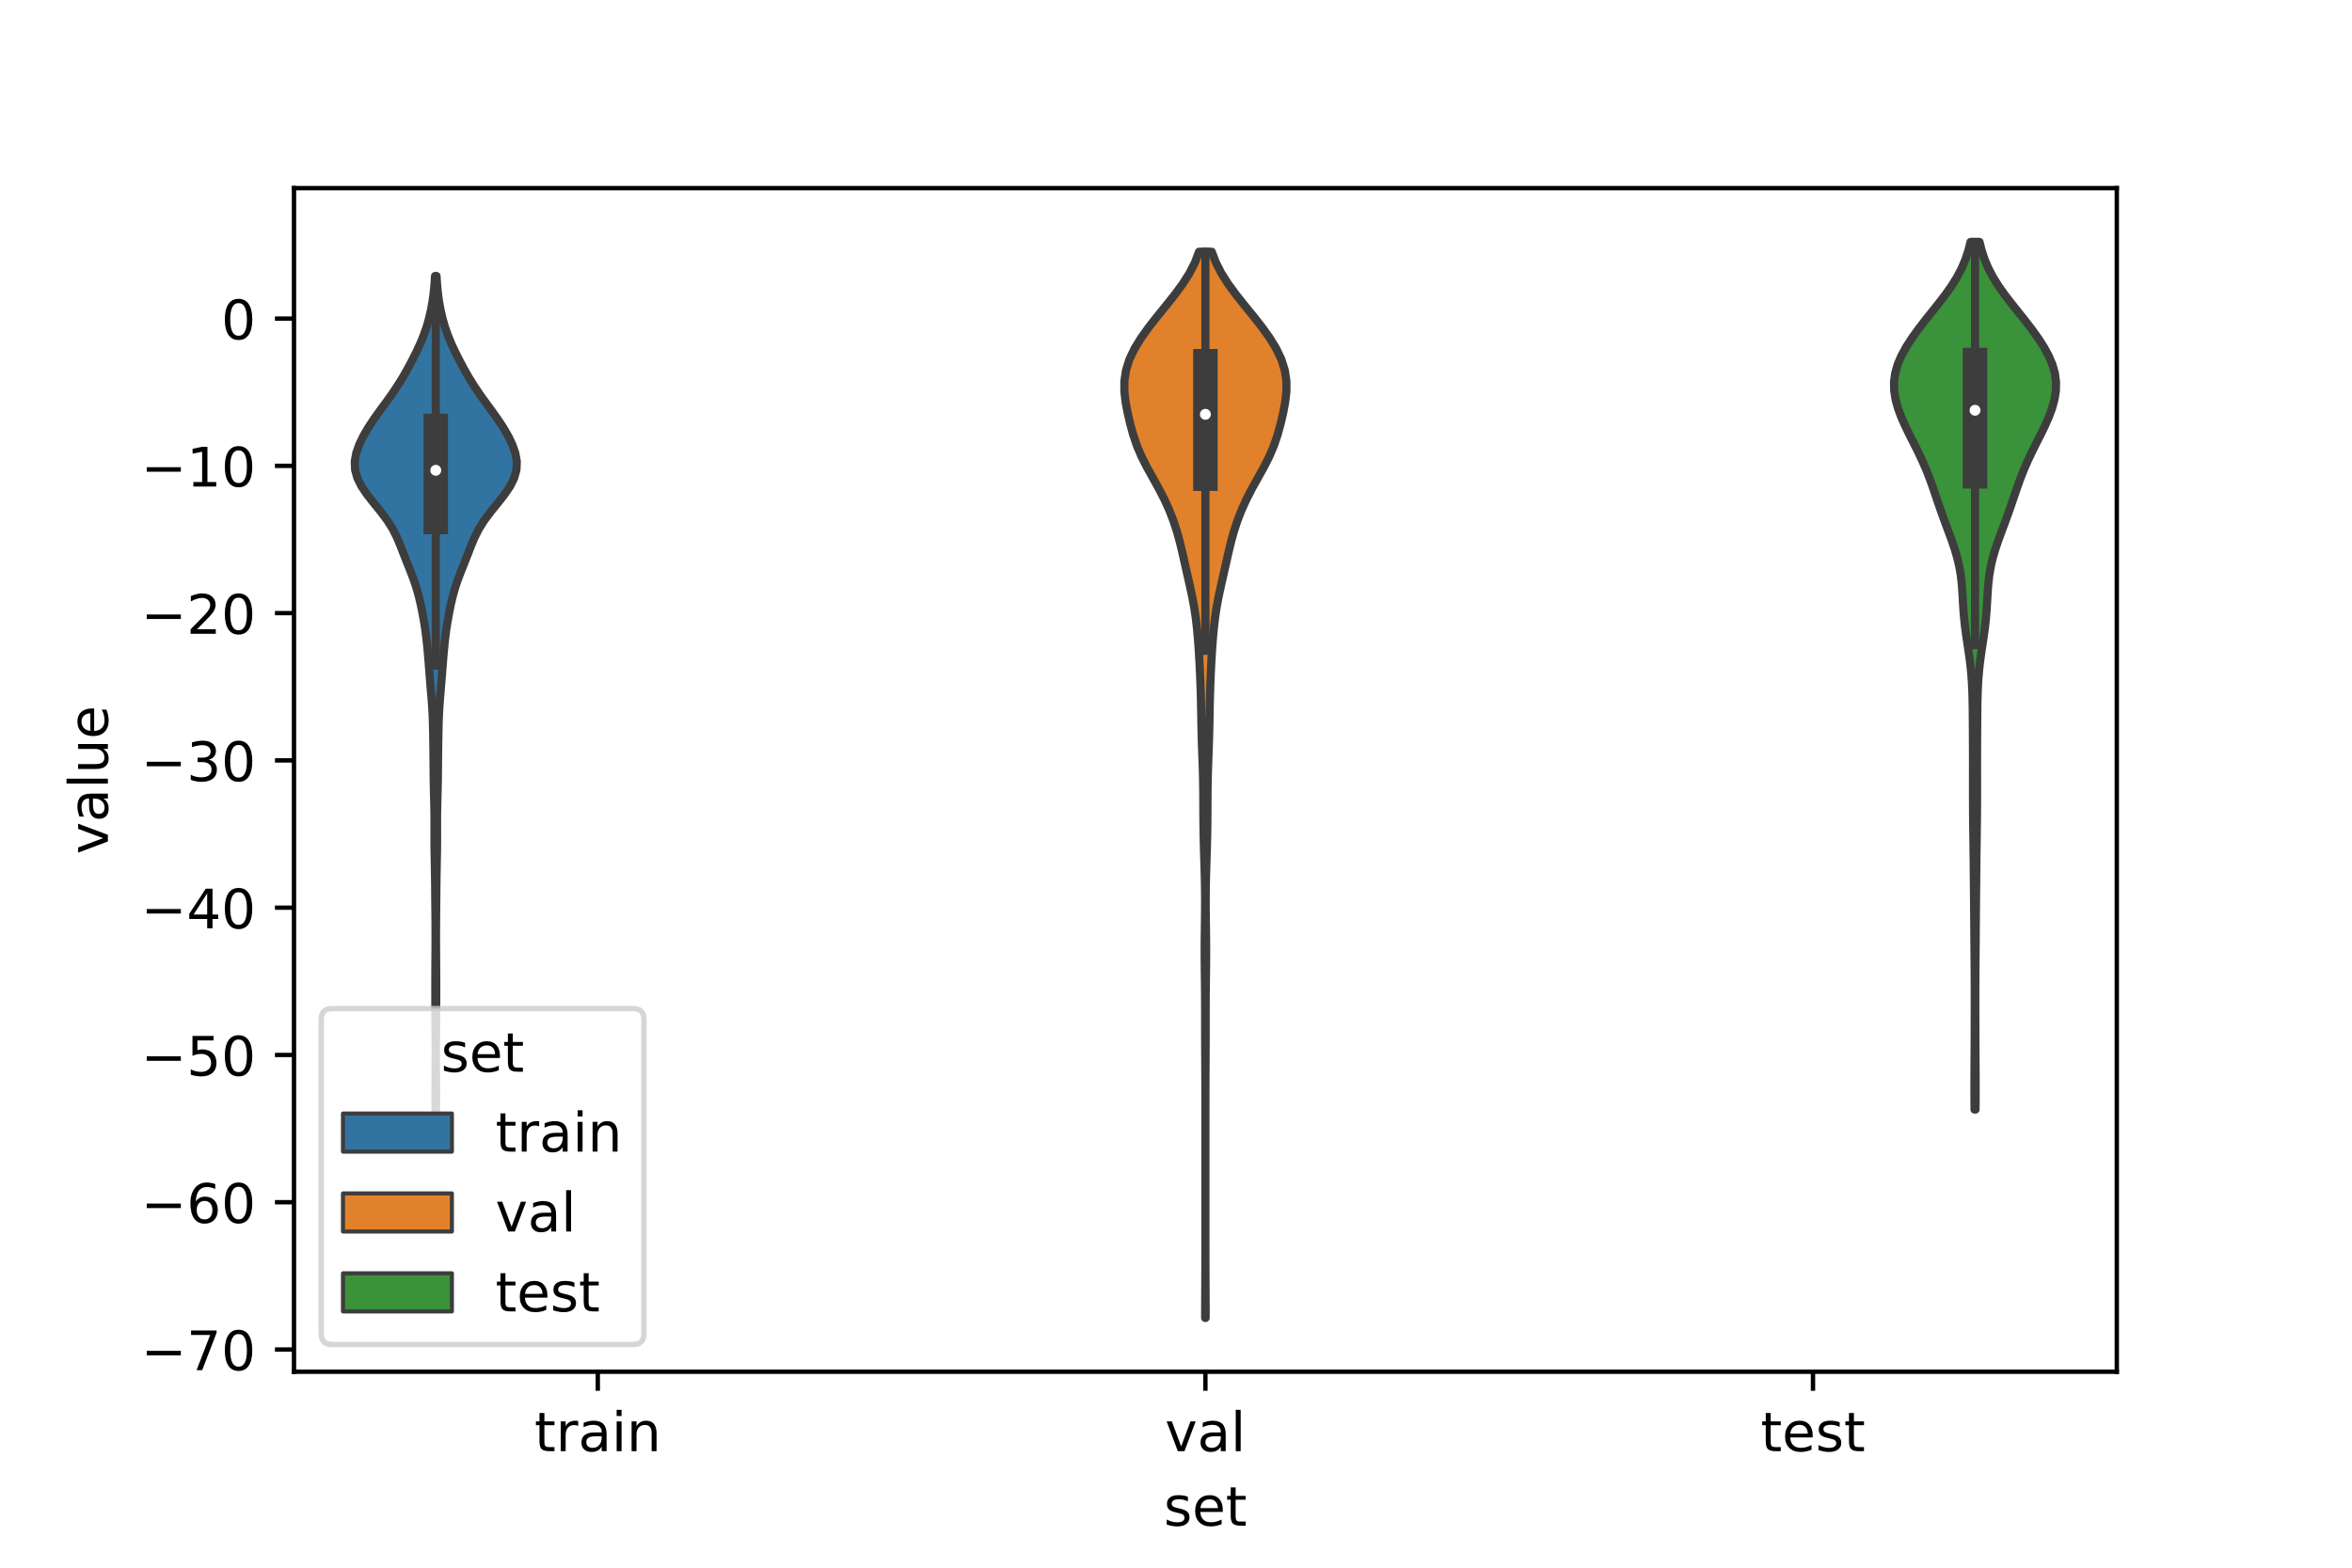<?xml version="1.0" encoding="utf-8" standalone="no"?>
<!DOCTYPE svg PUBLIC "-//W3C//DTD SVG 1.1//EN"
  "http://www.w3.org/Graphics/SVG/1.1/DTD/svg11.dtd">
<!-- Created with matplotlib (https://matplotlib.org/) -->
<svg height="288pt" version="1.1" viewBox="0 0 432 288" width="432pt" xmlns="http://www.w3.org/2000/svg" xmlns:xlink="http://www.w3.org/1999/xlink">
 <defs>
  <style type="text/css">*{stroke-linecap:butt;stroke-linejoin:round;}</style>
 </defs>
 <g id="figure_1">
  <g id="patch_1">
   <path d="M 0 288 
L 432 288 
L 432 0 
L 0 0 
z
" style="fill:#ffffff;"/>
  </g>
  <g id="axes_1">
   <g id="patch_2">
    <path d="M 54 252 
L 388.8 252 
L 388.8 34.56 
L 54 34.56 
z
" style="fill:#ffffff;"/>
   </g>
   <g id="PolyCollection_1">
    <defs>
     <path d="M 80.089 -84.029 
L 79.991 -84.029 
L 79.983 -85.577 
L 79.982 -87.125 
L 79.987 -88.674 
L 79.997 -90.222 
L 80.008 -91.77 
L 80.016 -93.318 
L 80.016 -94.866 
L 80.009 -96.414 
L 79.996 -97.962 
L 79.981 -99.511 
L 79.969 -101.059 
L 79.962 -102.607 
L 79.96 -104.155 
L 79.958 -105.703 
L 79.958 -107.251 
L 79.96 -108.799 
L 79.968 -110.348 
L 79.979 -111.896 
L 79.989 -113.444 
L 79.996 -114.992 
L 79.996 -116.54 
L 79.99 -118.088 
L 79.978 -119.636 
L 79.963 -121.185 
L 79.947 -122.733 
L 79.933 -124.281 
L 79.918 -125.829 
L 79.897 -127.377 
L 79.869 -128.925 
L 79.838 -130.473 
L 79.812 -132.022 
L 79.799 -133.57 
L 79.801 -135.118 
L 79.806 -136.666 
L 79.8 -138.214 
L 79.775 -139.762 
L 79.736 -141.31 
L 79.696 -142.859 
L 79.666 -144.407 
L 79.646 -145.955 
L 79.633 -147.503 
L 79.618 -149.051 
L 79.599 -150.599 
L 79.577 -152.148 
L 79.55 -153.696 
L 79.513 -155.244 
L 79.454 -156.792 
L 79.364 -158.34 
L 79.247 -159.888 
L 79.116 -161.436 
L 78.988 -162.985 
L 78.866 -164.533 
L 78.746 -166.081 
L 78.62 -167.629 
L 78.481 -169.177 
L 78.319 -170.725 
L 78.12 -172.273 
L 77.879 -173.822 
L 77.6 -175.37 
L 77.285 -176.918 
L 76.922 -178.466 
L 76.487 -180.014 
L 75.967 -181.562 
L 75.375 -183.11 
L 74.755 -184.659 
L 74.146 -186.207 
L 73.545 -187.755 
L 72.896 -189.303 
L 72.114 -190.851 
L 71.137 -192.399 
L 69.978 -193.947 
L 68.722 -195.496 
L 67.498 -197.044 
L 66.438 -198.592 
L 65.655 -200.14 
L 65.221 -201.688 
L 65.16 -203.236 
L 65.438 -204.784 
L 65.986 -206.333 
L 66.733 -207.881 
L 67.633 -209.429 
L 68.654 -210.977 
L 69.759 -212.525 
L 70.896 -214.073 
L 72.007 -215.621 
L 73.048 -217.17 
L 74.004 -218.718 
L 74.884 -220.266 
L 75.709 -221.814 
L 76.487 -223.362 
L 77.206 -224.91 
L 77.84 -226.458 
L 78.376 -228.007 
L 78.815 -229.555 
L 79.169 -231.103 
L 79.446 -232.651 
L 79.656 -234.199 
L 79.805 -235.747 
L 79.904 -237.295 
L 80.176 -237.295 
L 80.176 -237.295 
L 80.275 -235.747 
L 80.424 -234.199 
L 80.634 -232.651 
L 80.911 -231.103 
L 81.265 -229.555 
L 81.704 -228.007 
L 82.24 -226.458 
L 82.874 -224.91 
L 83.593 -223.362 
L 84.371 -221.814 
L 85.196 -220.266 
L 86.076 -218.718 
L 87.032 -217.17 
L 88.073 -215.621 
L 89.184 -214.073 
L 90.321 -212.525 
L 91.426 -210.977 
L 92.447 -209.429 
L 93.347 -207.881 
L 94.094 -206.333 
L 94.642 -204.784 
L 94.92 -203.236 
L 94.859 -201.688 
L 94.425 -200.14 
L 93.642 -198.592 
L 92.582 -197.044 
L 91.358 -195.496 
L 90.102 -193.947 
L 88.943 -192.399 
L 87.966 -190.851 
L 87.184 -189.303 
L 86.535 -187.755 
L 85.934 -186.207 
L 85.325 -184.659 
L 84.705 -183.11 
L 84.113 -181.562 
L 83.593 -180.014 
L 83.158 -178.466 
L 82.795 -176.918 
L 82.48 -175.37 
L 82.201 -173.822 
L 81.96 -172.273 
L 81.761 -170.725 
L 81.599 -169.177 
L 81.46 -167.629 
L 81.334 -166.081 
L 81.214 -164.533 
L 81.092 -162.985 
L 80.964 -161.436 
L 80.833 -159.888 
L 80.716 -158.34 
L 80.626 -156.792 
L 80.567 -155.244 
L 80.53 -153.696 
L 80.503 -152.148 
L 80.481 -150.599 
L 80.462 -149.051 
L 80.447 -147.503 
L 80.434 -145.955 
L 80.414 -144.407 
L 80.384 -142.859 
L 80.344 -141.31 
L 80.305 -139.762 
L 80.28 -138.214 
L 80.274 -136.666 
L 80.279 -135.118 
L 80.281 -133.57 
L 80.268 -132.022 
L 80.242 -130.473 
L 80.211 -128.925 
L 80.183 -127.377 
L 80.162 -125.829 
L 80.147 -124.281 
L 80.133 -122.733 
L 80.117 -121.185 
L 80.102 -119.636 
L 80.09 -118.088 
L 80.084 -116.54 
L 80.084 -114.992 
L 80.091 -113.444 
L 80.101 -111.896 
L 80.112 -110.348 
L 80.12 -108.799 
L 80.122 -107.251 
L 80.122 -105.703 
L 80.12 -104.155 
L 80.118 -102.607 
L 80.111 -101.059 
L 80.099 -99.511 
L 80.084 -97.962 
L 80.071 -96.414 
L 80.064 -94.866 
L 80.064 -93.318 
L 80.072 -91.77 
L 80.083 -90.222 
L 80.093 -88.674 
L 80.098 -87.125 
L 80.097 -85.577 
L 80.089 -84.029 
z
" id="m9f22dd6e01" style="stroke:#3d3d3d;stroke-width:1.5;"/>
    </defs>
    <g clip-path="url(#p4647044453)">
     <use style="fill:#3274a1;stroke:#3d3d3d;stroke-width:1.5;" x="0" xlink:href="#m9f22dd6e01" y="288"/>
    </g>
   </g>
   <g id="PolyCollection_2">
    <defs>
     <path d="M 221.447 -45.884 
L 221.353 -45.884 
L 221.357 -47.862 
L 221.366 -49.841 
L 221.377 -51.819 
L 221.387 -53.797 
L 221.393 -55.776 
L 221.397 -57.754 
L 221.399 -59.733 
L 221.4 -61.711 
L 221.4 -63.69 
L 221.4 -65.668 
L 221.4 -67.647 
L 221.4 -69.625 
L 221.4 -71.604 
L 221.4 -73.582 
L 221.4 -75.561 
L 221.4 -77.539 
L 221.4 -79.517 
L 221.4 -81.496 
L 221.399 -83.474 
L 221.398 -85.453 
L 221.396 -87.431 
L 221.391 -89.41 
L 221.382 -91.388 
L 221.372 -93.367 
L 221.361 -95.345 
L 221.353 -97.324 
L 221.35 -99.302 
L 221.351 -101.281 
L 221.349 -103.259 
L 221.341 -105.238 
L 221.321 -107.216 
L 221.296 -109.194 
L 221.273 -111.173 
L 221.263 -113.151 
L 221.271 -115.13 
L 221.294 -117.108 
L 221.321 -119.087 
L 221.341 -121.065 
L 221.345 -123.044 
L 221.326 -125.022 
L 221.286 -127.001 
L 221.23 -128.979 
L 221.168 -130.958 
L 221.11 -132.936 
L 221.065 -134.914 
L 221.037 -136.893 
L 221.023 -138.871 
L 221.017 -140.85 
L 221.005 -142.828 
L 220.975 -144.807 
L 220.923 -146.785 
L 220.852 -148.764 
L 220.778 -150.742 
L 220.716 -152.721 
L 220.671 -154.699 
L 220.636 -156.678 
L 220.599 -158.656 
L 220.548 -160.634 
L 220.481 -162.613 
L 220.398 -164.591 
L 220.3 -166.57 
L 220.181 -168.548 
L 220.037 -170.527 
L 219.859 -172.505 
L 219.63 -174.484 
L 219.335 -176.462 
L 218.966 -178.441 
L 218.539 -180.419 
L 218.089 -182.398 
L 217.642 -184.376 
L 217.198 -186.354 
L 216.726 -188.333 
L 216.184 -190.311 
L 215.538 -192.29 
L 214.77 -194.268 
L 213.873 -196.247 
L 212.854 -198.225 
L 211.755 -200.204 
L 210.655 -202.182 
L 209.651 -204.161 
L 208.812 -206.139 
L 208.142 -208.118 
L 207.597 -210.096 
L 207.134 -212.074 
L 206.755 -214.053 
L 206.521 -216.031 
L 206.52 -218.01 
L 206.819 -219.988 
L 207.445 -221.967 
L 208.384 -223.945 
L 209.594 -225.924 
L 211.013 -227.902 
L 212.567 -229.881 
L 214.175 -231.859 
L 215.75 -233.838 
L 217.206 -235.816 
L 218.467 -237.794 
L 219.48 -239.773 
L 220.23 -241.751 
L 222.57 -241.751 
L 222.57 -241.751 
L 223.32 -239.773 
L 224.333 -237.794 
L 225.594 -235.816 
L 227.05 -233.838 
L 228.625 -231.859 
L 230.233 -229.881 
L 231.787 -227.902 
L 233.206 -225.924 
L 234.416 -223.945 
L 235.355 -221.967 
L 235.981 -219.988 
L 236.28 -218.01 
L 236.279 -216.031 
L 236.045 -214.053 
L 235.666 -212.074 
L 235.203 -210.096 
L 234.658 -208.118 
L 233.988 -206.139 
L 233.149 -204.161 
L 232.145 -202.182 
L 231.045 -200.204 
L 229.946 -198.225 
L 228.927 -196.247 
L 228.03 -194.268 
L 227.262 -192.29 
L 226.616 -190.311 
L 226.074 -188.333 
L 225.602 -186.354 
L 225.158 -184.376 
L 224.711 -182.398 
L 224.261 -180.419 
L 223.834 -178.441 
L 223.465 -176.462 
L 223.17 -174.484 
L 222.941 -172.505 
L 222.763 -170.527 
L 222.619 -168.548 
L 222.5 -166.57 
L 222.402 -164.591 
L 222.319 -162.613 
L 222.252 -160.634 
L 222.201 -158.656 
L 222.164 -156.678 
L 222.129 -154.699 
L 222.084 -152.721 
L 222.022 -150.742 
L 221.948 -148.764 
L 221.877 -146.785 
L 221.825 -144.807 
L 221.795 -142.828 
L 221.783 -140.85 
L 221.777 -138.871 
L 221.763 -136.893 
L 221.735 -134.914 
L 221.69 -132.936 
L 221.632 -130.958 
L 221.57 -128.979 
L 221.514 -127.001 
L 221.474 -125.022 
L 221.455 -123.044 
L 221.459 -121.065 
L 221.479 -119.087 
L 221.506 -117.108 
L 221.529 -115.13 
L 221.537 -113.151 
L 221.527 -111.173 
L 221.504 -109.194 
L 221.479 -107.216 
L 221.459 -105.238 
L 221.451 -103.259 
L 221.449 -101.281 
L 221.45 -99.302 
L 221.447 -97.324 
L 221.439 -95.345 
L 221.428 -93.367 
L 221.418 -91.388 
L 221.409 -89.41 
L 221.404 -87.431 
L 221.402 -85.453 
L 221.401 -83.474 
L 221.4 -81.496 
L 221.4 -79.517 
L 221.4 -77.539 
L 221.4 -75.561 
L 221.4 -73.582 
L 221.4 -71.604 
L 221.4 -69.625 
L 221.4 -67.647 
L 221.4 -65.668 
L 221.4 -63.69 
L 221.4 -61.711 
L 221.401 -59.733 
L 221.403 -57.754 
L 221.407 -55.776 
L 221.413 -53.797 
L 221.423 -51.819 
L 221.434 -49.841 
L 221.443 -47.862 
L 221.447 -45.884 
z
" id="m1792ee9038" style="stroke:#3d3d3d;stroke-width:1.5;"/>
    </defs>
    <g clip-path="url(#p4647044453)">
     <use style="fill:#e1812c;stroke:#3d3d3d;stroke-width:1.5;" x="0" xlink:href="#m1792ee9038" y="288"/>
    </g>
   </g>
   <g id="PolyCollection_3">
    <defs>
     <path d="M 362.85 -84.162 
L 362.67 -84.162 
L 362.658 -85.772 
L 362.652 -87.382 
L 362.652 -88.992 
L 362.657 -90.602 
L 362.666 -92.213 
L 362.676 -93.823 
L 362.685 -95.433 
L 362.692 -97.043 
L 362.697 -98.653 
L 362.701 -100.263 
L 362.704 -101.873 
L 362.706 -103.483 
L 362.707 -105.093 
L 362.705 -106.703 
L 362.699 -108.313 
L 362.689 -109.923 
L 362.676 -111.533 
L 362.662 -113.143 
L 362.648 -114.753 
L 362.635 -116.363 
L 362.623 -117.973 
L 362.609 -119.583 
L 362.595 -121.193 
L 362.579 -122.803 
L 362.564 -124.413 
L 362.548 -126.023 
L 362.533 -127.633 
L 362.516 -129.243 
L 362.498 -130.853 
L 362.477 -132.464 
L 362.456 -134.074 
L 362.434 -135.684 
L 362.415 -137.294 
L 362.4 -138.904 
L 362.39 -140.514 
L 362.386 -142.124 
L 362.386 -143.734 
L 362.389 -145.344 
L 362.391 -146.954 
L 362.39 -148.564 
L 362.387 -150.174 
L 362.379 -151.784 
L 362.37 -153.394 
L 362.36 -155.004 
L 362.348 -156.614 
L 362.331 -158.224 
L 362.301 -159.834 
L 362.249 -161.444 
L 362.162 -163.054 
L 362.033 -164.664 
L 361.858 -166.274 
L 361.642 -167.884 
L 361.402 -169.494 
L 361.16 -171.105 
L 360.941 -172.715 
L 360.763 -174.325 
L 360.631 -175.935 
L 360.533 -177.545 
L 360.442 -179.155 
L 360.321 -180.765 
L 360.134 -182.375 
L 359.856 -183.985 
L 359.476 -185.595 
L 359 -187.205 
L 358.451 -188.815 
L 357.859 -190.425 
L 357.257 -192.035 
L 356.669 -193.645 
L 356.105 -195.255 
L 355.559 -196.865 
L 355.009 -198.475 
L 354.429 -200.085 
L 353.796 -201.695 
L 353.097 -203.305 
L 352.337 -204.915 
L 351.534 -206.525 
L 350.718 -208.135 
L 349.932 -209.746 
L 349.218 -211.356 
L 348.618 -212.966 
L 348.172 -214.576 
L 347.915 -216.186 
L 347.88 -217.796 
L 348.088 -219.406 
L 348.543 -221.016 
L 349.228 -222.626 
L 350.109 -224.236 
L 351.144 -225.846 
L 352.297 -227.456 
L 353.532 -229.066 
L 354.815 -230.676 
L 356.101 -232.286 
L 357.338 -233.896 
L 358.475 -235.506 
L 359.473 -237.116 
L 360.313 -238.726 
L 360.994 -240.336 
L 361.529 -241.946 
L 361.936 -243.556 
L 363.584 -243.556 
L 363.584 -243.556 
L 363.991 -241.946 
L 364.526 -240.336 
L 365.207 -238.726 
L 366.047 -237.116 
L 367.045 -235.506 
L 368.182 -233.896 
L 369.419 -232.286 
L 370.705 -230.676 
L 371.988 -229.066 
L 373.223 -227.456 
L 374.376 -225.846 
L 375.411 -224.236 
L 376.292 -222.626 
L 376.977 -221.016 
L 377.432 -219.406 
L 377.64 -217.796 
L 377.605 -216.186 
L 377.348 -214.576 
L 376.902 -212.966 
L 376.302 -211.356 
L 375.588 -209.746 
L 374.802 -208.135 
L 373.986 -206.525 
L 373.183 -204.915 
L 372.423 -203.305 
L 371.724 -201.695 
L 371.091 -200.085 
L 370.511 -198.475 
L 369.961 -196.865 
L 369.415 -195.255 
L 368.851 -193.645 
L 368.263 -192.035 
L 367.661 -190.425 
L 367.069 -188.815 
L 366.52 -187.205 
L 366.044 -185.595 
L 365.664 -183.985 
L 365.386 -182.375 
L 365.199 -180.765 
L 365.078 -179.155 
L 364.987 -177.545 
L 364.889 -175.935 
L 364.757 -174.325 
L 364.579 -172.715 
L 364.36 -171.105 
L 364.118 -169.494 
L 363.878 -167.884 
L 363.662 -166.274 
L 363.487 -164.664 
L 363.358 -163.054 
L 363.271 -161.444 
L 363.219 -159.834 
L 363.189 -158.224 
L 363.172 -156.614 
L 363.16 -155.004 
L 363.15 -153.394 
L 363.141 -151.784 
L 363.133 -150.174 
L 363.13 -148.564 
L 363.129 -146.954 
L 363.132 -145.344 
L 363.134 -143.734 
L 363.134 -142.124 
L 363.13 -140.514 
L 363.12 -138.904 
L 363.105 -137.294 
L 363.086 -135.684 
L 363.064 -134.074 
L 363.043 -132.464 
L 363.022 -130.853 
L 363.004 -129.243 
L 362.987 -127.633 
L 362.972 -126.023 
L 362.956 -124.413 
L 362.941 -122.803 
L 362.925 -121.193 
L 362.911 -119.583 
L 362.897 -117.973 
L 362.885 -116.363 
L 362.872 -114.753 
L 362.858 -113.143 
L 362.844 -111.533 
L 362.831 -109.923 
L 362.821 -108.313 
L 362.815 -106.703 
L 362.813 -105.093 
L 362.814 -103.483 
L 362.816 -101.873 
L 362.819 -100.263 
L 362.823 -98.653 
L 362.828 -97.043 
L 362.835 -95.433 
L 362.844 -93.823 
L 362.854 -92.213 
L 362.863 -90.602 
L 362.868 -88.992 
L 362.868 -87.382 
L 362.862 -85.772 
L 362.85 -84.162 
z
" id="m96e384e21d" style="stroke:#3d3d3d;stroke-width:1.5;"/>
    </defs>
    <g clip-path="url(#p4647044453)">
     <use style="fill:#3a923a;stroke:#3d3d3d;stroke-width:1.5;" x="0" xlink:href="#m96e384e21d" y="288"/>
    </g>
   </g>
   <g id="patch_3">
    <path clip-path="url(#p4647044453)" d="M 109.8 58.525 
L 109.8 58.525 
L 109.8 58.525 
L 109.8 58.525 
z
" style="fill:#3274a1;stroke:#3d3d3d;stroke-linejoin:miter;stroke-width:0.75;"/>
   </g>
   <g id="patch_4">
    <path clip-path="url(#p4647044453)" d="M 109.8 58.525 
L 109.8 58.525 
L 109.8 58.525 
L 109.8 58.525 
z
" style="fill:#e1812c;stroke:#3d3d3d;stroke-linejoin:miter;stroke-width:0.75;"/>
   </g>
   <g id="patch_5">
    <path clip-path="url(#p4647044453)" d="M 109.8 58.525 
L 109.8 58.525 
L 109.8 58.525 
L 109.8 58.525 
z
" style="fill:#3a923a;stroke:#3d3d3d;stroke-linejoin:miter;stroke-width:0.75;"/>
   </g>
   <g id="matplotlib.axis_1">
    <g id="xtick_1">
     <g id="line2d_1">
      <defs>
       <path d="M 0 0 
L 0 3.5 
" id="ma7c713293e" style="stroke:#000000;stroke-width:0.8;"/>
      </defs>
      <g>
       <use style="stroke:#000000;stroke-width:0.8;" x="109.8" xlink:href="#ma7c713293e" y="252"/>
      </g>
     </g>
     <g id="text_1">
      <!-- train -->
      <g transform="translate(98.162 266.598)scale(0.1 -0.1)">
       <defs>
        <path d="M 18.312 70.219 
L 18.312 54.688 
L 36.812 54.688 
L 36.812 47.703 
L 18.312 47.703 
L 18.312 18.016 
Q 18.312 11.328 20.141 9.422 
Q 21.969 7.516 27.594 7.516 
L 36.812 7.516 
L 36.812 0 
L 27.594 0 
Q 17.188 0 13.234 3.875 
Q 9.281 7.766 9.281 18.016 
L 9.281 47.703 
L 2.688 47.703 
L 2.688 54.688 
L 9.281 54.688 
L 9.281 70.219 
z
" id="DejaVuSans-116"/>
        <path d="M 41.109 46.297 
Q 39.594 47.172 37.812 47.578 
Q 36.031 48 33.891 48 
Q 26.266 48 22.188 43.047 
Q 18.109 38.094 18.109 28.812 
L 18.109 0 
L 9.078 0 
L 9.078 54.688 
L 18.109 54.688 
L 18.109 46.188 
Q 20.953 51.172 25.484 53.578 
Q 30.031 56 36.531 56 
Q 37.453 56 38.578 55.875 
Q 39.703 55.766 41.062 55.516 
z
" id="DejaVuSans-114"/>
        <path d="M 34.281 27.484 
Q 23.391 27.484 19.188 25 
Q 14.984 22.516 14.984 16.5 
Q 14.984 11.719 18.141 8.906 
Q 21.297 6.109 26.703 6.109 
Q 34.188 6.109 38.703 11.406 
Q 43.219 16.703 43.219 25.484 
L 43.219 27.484 
z
M 52.203 31.203 
L 52.203 0 
L 43.219 0 
L 43.219 8.297 
Q 40.141 3.328 35.547 0.953 
Q 30.953 -1.422 24.312 -1.422 
Q 15.922 -1.422 10.953 3.297 
Q 6 8.016 6 15.922 
Q 6 25.141 12.172 29.828 
Q 18.359 34.516 30.609 34.516 
L 43.219 34.516 
L 43.219 35.406 
Q 43.219 41.609 39.141 45 
Q 35.062 48.391 27.688 48.391 
Q 23 48.391 18.547 47.266 
Q 14.109 46.141 10.016 43.891 
L 10.016 52.203 
Q 14.938 54.109 19.578 55.047 
Q 24.219 56 28.609 56 
Q 40.484 56 46.344 49.844 
Q 52.203 43.703 52.203 31.203 
z
" id="DejaVuSans-97"/>
        <path d="M 9.422 54.688 
L 18.406 54.688 
L 18.406 0 
L 9.422 0 
z
M 9.422 75.984 
L 18.406 75.984 
L 18.406 64.594 
L 9.422 64.594 
z
" id="DejaVuSans-105"/>
        <path d="M 54.891 33.016 
L 54.891 0 
L 45.906 0 
L 45.906 32.719 
Q 45.906 40.484 42.875 44.328 
Q 39.844 48.188 33.797 48.188 
Q 26.516 48.188 22.312 43.547 
Q 18.109 38.922 18.109 30.906 
L 18.109 0 
L 9.078 0 
L 9.078 54.688 
L 18.109 54.688 
L 18.109 46.188 
Q 21.344 51.125 25.703 53.562 
Q 30.078 56 35.797 56 
Q 45.219 56 50.047 50.172 
Q 54.891 44.344 54.891 33.016 
z
" id="DejaVuSans-110"/>
       </defs>
       <use xlink:href="#DejaVuSans-116"/>
       <use x="39.209" xlink:href="#DejaVuSans-114"/>
       <use x="80.322" xlink:href="#DejaVuSans-97"/>
       <use x="141.602" xlink:href="#DejaVuSans-105"/>
       <use x="169.385" xlink:href="#DejaVuSans-110"/>
      </g>
     </g>
    </g>
    <g id="xtick_2">
     <g id="line2d_2">
      <g>
       <use style="stroke:#000000;stroke-width:0.8;" x="221.4" xlink:href="#ma7c713293e" y="252"/>
      </g>
     </g>
     <g id="text_2">
      <!-- val -->
      <g transform="translate(213.988 266.598)scale(0.1 -0.1)">
       <defs>
        <path d="M 2.984 54.688 
L 12.5 54.688 
L 29.594 8.797 
L 46.688 54.688 
L 56.203 54.688 
L 35.688 0 
L 23.484 0 
z
" id="DejaVuSans-118"/>
        <path d="M 9.422 75.984 
L 18.406 75.984 
L 18.406 0 
L 9.422 0 
z
" id="DejaVuSans-108"/>
       </defs>
       <use xlink:href="#DejaVuSans-118"/>
       <use x="59.18" xlink:href="#DejaVuSans-97"/>
       <use x="120.459" xlink:href="#DejaVuSans-108"/>
      </g>
     </g>
    </g>
    <g id="xtick_3">
     <g id="line2d_3">
      <g>
       <use style="stroke:#000000;stroke-width:0.8;" x="333" xlink:href="#ma7c713293e" y="252"/>
      </g>
     </g>
     <g id="text_3">
      <!-- test -->
      <g transform="translate(323.398 266.598)scale(0.1 -0.1)">
       <defs>
        <path d="M 56.203 29.594 
L 56.203 25.203 
L 14.891 25.203 
Q 15.484 15.922 20.484 11.062 
Q 25.484 6.203 34.422 6.203 
Q 39.594 6.203 44.453 7.469 
Q 49.312 8.734 54.109 11.281 
L 54.109 2.781 
Q 49.266 0.734 44.188 -0.344 
Q 39.109 -1.422 33.891 -1.422 
Q 20.797 -1.422 13.156 6.188 
Q 5.516 13.812 5.516 26.812 
Q 5.516 40.234 12.766 48.109 
Q 20.016 56 32.328 56 
Q 43.359 56 49.781 48.891 
Q 56.203 41.797 56.203 29.594 
z
M 47.219 32.234 
Q 47.125 39.594 43.094 43.984 
Q 39.062 48.391 32.422 48.391 
Q 24.906 48.391 20.391 44.141 
Q 15.875 39.891 15.188 32.172 
z
" id="DejaVuSans-101"/>
        <path d="M 44.281 53.078 
L 44.281 44.578 
Q 40.484 46.531 36.375 47.5 
Q 32.281 48.484 27.875 48.484 
Q 21.188 48.484 17.844 46.438 
Q 14.5 44.391 14.5 40.281 
Q 14.5 37.156 16.891 35.375 
Q 19.281 33.594 26.516 31.984 
L 29.594 31.297 
Q 39.156 29.25 43.188 25.516 
Q 47.219 21.781 47.219 15.094 
Q 47.219 7.469 41.188 3.016 
Q 35.156 -1.422 24.609 -1.422 
Q 20.219 -1.422 15.453 -0.562 
Q 10.688 0.297 5.422 2 
L 5.422 11.281 
Q 10.406 8.688 15.234 7.391 
Q 20.062 6.109 24.812 6.109 
Q 31.156 6.109 34.562 8.281 
Q 37.984 10.453 37.984 14.406 
Q 37.984 18.062 35.516 20.016 
Q 33.062 21.969 24.703 23.781 
L 21.578 24.516 
Q 13.234 26.266 9.516 29.906 
Q 5.812 33.547 5.812 39.891 
Q 5.812 47.609 11.281 51.797 
Q 16.75 56 26.812 56 
Q 31.781 56 36.172 55.266 
Q 40.578 54.547 44.281 53.078 
z
" id="DejaVuSans-115"/>
       </defs>
       <use xlink:href="#DejaVuSans-116"/>
       <use x="39.209" xlink:href="#DejaVuSans-101"/>
       <use x="100.732" xlink:href="#DejaVuSans-115"/>
       <use x="152.832" xlink:href="#DejaVuSans-116"/>
      </g>
     </g>
    </g>
    <g id="text_4">
     <!-- set -->
     <g transform="translate(213.759 280.277)scale(0.1 -0.1)">
      <use xlink:href="#DejaVuSans-115"/>
      <use x="52.1" xlink:href="#DejaVuSans-101"/>
      <use x="113.623" xlink:href="#DejaVuSans-116"/>
     </g>
    </g>
   </g>
   <g id="matplotlib.axis_2">
    <g id="ytick_1">
     <g id="line2d_4">
      <defs>
       <path d="M 0 0 
L -3.5 0 
" id="md3f2402606" style="stroke:#000000;stroke-width:0.8;"/>
      </defs>
      <g>
       <use style="stroke:#000000;stroke-width:0.8;" x="54" xlink:href="#md3f2402606" y="247.915"/>
      </g>
     </g>
     <g id="text_5">
      <!-- −70 -->
      <g transform="translate(25.895 251.714)scale(0.1 -0.1)">
       <defs>
        <path d="M 10.594 35.5 
L 73.188 35.5 
L 73.188 27.203 
L 10.594 27.203 
z
" id="DejaVuSans-8722"/>
        <path d="M 8.203 72.906 
L 55.078 72.906 
L 55.078 68.703 
L 28.609 0 
L 18.312 0 
L 43.219 64.594 
L 8.203 64.594 
z
" id="DejaVuSans-55"/>
        <path d="M 31.781 66.406 
Q 24.172 66.406 20.328 58.906 
Q 16.5 51.422 16.5 36.375 
Q 16.5 21.391 20.328 13.891 
Q 24.172 6.391 31.781 6.391 
Q 39.453 6.391 43.281 13.891 
Q 47.125 21.391 47.125 36.375 
Q 47.125 51.422 43.281 58.906 
Q 39.453 66.406 31.781 66.406 
z
M 31.781 74.219 
Q 44.047 74.219 50.516 64.516 
Q 56.984 54.828 56.984 36.375 
Q 56.984 17.969 50.516 8.266 
Q 44.047 -1.422 31.781 -1.422 
Q 19.531 -1.422 13.062 8.266 
Q 6.594 17.969 6.594 36.375 
Q 6.594 54.828 13.062 64.516 
Q 19.531 74.219 31.781 74.219 
z
" id="DejaVuSans-48"/>
       </defs>
       <use xlink:href="#DejaVuSans-8722"/>
       <use x="83.789" xlink:href="#DejaVuSans-55"/>
       <use x="147.412" xlink:href="#DejaVuSans-48"/>
      </g>
     </g>
    </g>
    <g id="ytick_2">
     <g id="line2d_5">
      <g>
       <use style="stroke:#000000;stroke-width:0.8;" x="54" xlink:href="#md3f2402606" y="220.859"/>
      </g>
     </g>
     <g id="text_6">
      <!-- −60 -->
      <g transform="translate(25.895 224.658)scale(0.1 -0.1)">
       <defs>
        <path d="M 33.016 40.375 
Q 26.375 40.375 22.484 35.828 
Q 18.609 31.297 18.609 23.391 
Q 18.609 15.531 22.484 10.953 
Q 26.375 6.391 33.016 6.391 
Q 39.656 6.391 43.531 10.953 
Q 47.406 15.531 47.406 23.391 
Q 47.406 31.297 43.531 35.828 
Q 39.656 40.375 33.016 40.375 
z
M 52.594 71.297 
L 52.594 62.312 
Q 48.875 64.062 45.094 64.984 
Q 41.312 65.922 37.594 65.922 
Q 27.828 65.922 22.672 59.328 
Q 17.531 52.734 16.797 39.406 
Q 19.672 43.656 24.016 45.922 
Q 28.375 48.188 33.594 48.188 
Q 44.578 48.188 50.953 41.516 
Q 57.328 34.859 57.328 23.391 
Q 57.328 12.156 50.688 5.359 
Q 44.047 -1.422 33.016 -1.422 
Q 20.359 -1.422 13.672 8.266 
Q 6.984 17.969 6.984 36.375 
Q 6.984 53.656 15.188 63.938 
Q 23.391 74.219 37.203 74.219 
Q 40.922 74.219 44.703 73.484 
Q 48.484 72.75 52.594 71.297 
z
" id="DejaVuSans-54"/>
       </defs>
       <use xlink:href="#DejaVuSans-8722"/>
       <use x="83.789" xlink:href="#DejaVuSans-54"/>
       <use x="147.412" xlink:href="#DejaVuSans-48"/>
      </g>
     </g>
    </g>
    <g id="ytick_3">
     <g id="line2d_6">
      <g>
       <use style="stroke:#000000;stroke-width:0.8;" x="54" xlink:href="#md3f2402606" y="193.804"/>
      </g>
     </g>
     <g id="text_7">
      <!-- −50 -->
      <g transform="translate(25.895 197.603)scale(0.1 -0.1)">
       <defs>
        <path d="M 10.797 72.906 
L 49.516 72.906 
L 49.516 64.594 
L 19.828 64.594 
L 19.828 46.734 
Q 21.969 47.469 24.109 47.828 
Q 26.266 48.188 28.422 48.188 
Q 40.625 48.188 47.75 41.5 
Q 54.891 34.812 54.891 23.391 
Q 54.891 11.625 47.562 5.094 
Q 40.234 -1.422 26.906 -1.422 
Q 22.312 -1.422 17.547 -0.641 
Q 12.797 0.141 7.719 1.703 
L 7.719 11.625 
Q 12.109 9.234 16.797 8.062 
Q 21.484 6.891 26.703 6.891 
Q 35.156 6.891 40.078 11.328 
Q 45.016 15.766 45.016 23.391 
Q 45.016 31 40.078 35.438 
Q 35.156 39.891 26.703 39.891 
Q 22.75 39.891 18.812 39.016 
Q 14.891 38.141 10.797 36.281 
z
" id="DejaVuSans-53"/>
       </defs>
       <use xlink:href="#DejaVuSans-8722"/>
       <use x="83.789" xlink:href="#DejaVuSans-53"/>
       <use x="147.412" xlink:href="#DejaVuSans-48"/>
      </g>
     </g>
    </g>
    <g id="ytick_4">
     <g id="line2d_7">
      <g>
       <use style="stroke:#000000;stroke-width:0.8;" x="54" xlink:href="#md3f2402606" y="166.748"/>
      </g>
     </g>
     <g id="text_8">
      <!-- −40 -->
      <g transform="translate(25.895 170.547)scale(0.1 -0.1)">
       <defs>
        <path d="M 37.797 64.312 
L 12.891 25.391 
L 37.797 25.391 
z
M 35.203 72.906 
L 47.609 72.906 
L 47.609 25.391 
L 58.016 25.391 
L 58.016 17.188 
L 47.609 17.188 
L 47.609 0 
L 37.797 0 
L 37.797 17.188 
L 4.891 17.188 
L 4.891 26.703 
z
" id="DejaVuSans-52"/>
       </defs>
       <use xlink:href="#DejaVuSans-8722"/>
       <use x="83.789" xlink:href="#DejaVuSans-52"/>
       <use x="147.412" xlink:href="#DejaVuSans-48"/>
      </g>
     </g>
    </g>
    <g id="ytick_5">
     <g id="line2d_8">
      <g>
       <use style="stroke:#000000;stroke-width:0.8;" x="54" xlink:href="#md3f2402606" y="139.692"/>
      </g>
     </g>
     <g id="text_9">
      <!-- −30 -->
      <g transform="translate(25.895 143.491)scale(0.1 -0.1)">
       <defs>
        <path d="M 40.578 39.312 
Q 47.656 37.797 51.625 33 
Q 55.609 28.219 55.609 21.188 
Q 55.609 10.406 48.188 4.484 
Q 40.766 -1.422 27.094 -1.422 
Q 22.516 -1.422 17.656 -0.516 
Q 12.797 0.391 7.625 2.203 
L 7.625 11.719 
Q 11.719 9.328 16.594 8.109 
Q 21.484 6.891 26.812 6.891 
Q 36.078 6.891 40.938 10.547 
Q 45.797 14.203 45.797 21.188 
Q 45.797 27.641 41.281 31.266 
Q 36.766 34.906 28.719 34.906 
L 20.219 34.906 
L 20.219 43.016 
L 29.109 43.016 
Q 36.375 43.016 40.234 45.922 
Q 44.094 48.828 44.094 54.297 
Q 44.094 59.906 40.109 62.906 
Q 36.141 65.922 28.719 65.922 
Q 24.656 65.922 20.016 65.031 
Q 15.375 64.156 9.812 62.312 
L 9.812 71.094 
Q 15.438 72.656 20.344 73.438 
Q 25.25 74.219 29.594 74.219 
Q 40.828 74.219 47.359 69.109 
Q 53.906 64.016 53.906 55.328 
Q 53.906 49.266 50.438 45.094 
Q 46.969 40.922 40.578 39.312 
z
" id="DejaVuSans-51"/>
       </defs>
       <use xlink:href="#DejaVuSans-8722"/>
       <use x="83.789" xlink:href="#DejaVuSans-51"/>
       <use x="147.412" xlink:href="#DejaVuSans-48"/>
      </g>
     </g>
    </g>
    <g id="ytick_6">
     <g id="line2d_9">
      <g>
       <use style="stroke:#000000;stroke-width:0.8;" x="54" xlink:href="#md3f2402606" y="112.637"/>
      </g>
     </g>
     <g id="text_10">
      <!-- −20 -->
      <g transform="translate(25.895 116.436)scale(0.1 -0.1)">
       <defs>
        <path d="M 19.188 8.297 
L 53.609 8.297 
L 53.609 0 
L 7.328 0 
L 7.328 8.297 
Q 12.938 14.109 22.625 23.891 
Q 32.328 33.688 34.812 36.531 
Q 39.547 41.844 41.422 45.531 
Q 43.312 49.219 43.312 52.781 
Q 43.312 58.594 39.234 62.25 
Q 35.156 65.922 28.609 65.922 
Q 23.969 65.922 18.812 64.312 
Q 13.672 62.703 7.812 59.422 
L 7.812 69.391 
Q 13.766 71.781 18.938 73 
Q 24.125 74.219 28.422 74.219 
Q 39.75 74.219 46.484 68.547 
Q 53.219 62.891 53.219 53.422 
Q 53.219 48.922 51.531 44.891 
Q 49.859 40.875 45.406 35.406 
Q 44.188 33.984 37.641 27.219 
Q 31.109 20.453 19.188 8.297 
z
" id="DejaVuSans-50"/>
       </defs>
       <use xlink:href="#DejaVuSans-8722"/>
       <use x="83.789" xlink:href="#DejaVuSans-50"/>
       <use x="147.412" xlink:href="#DejaVuSans-48"/>
      </g>
     </g>
    </g>
    <g id="ytick_7">
     <g id="line2d_10">
      <g>
       <use style="stroke:#000000;stroke-width:0.8;" x="54" xlink:href="#md3f2402606" y="85.581"/>
      </g>
     </g>
     <g id="text_11">
      <!-- −10 -->
      <g transform="translate(25.895 89.38)scale(0.1 -0.1)">
       <defs>
        <path d="M 12.406 8.297 
L 28.516 8.297 
L 28.516 63.922 
L 10.984 60.406 
L 10.984 69.391 
L 28.422 72.906 
L 38.281 72.906 
L 38.281 8.297 
L 54.391 8.297 
L 54.391 0 
L 12.406 0 
z
" id="DejaVuSans-49"/>
       </defs>
       <use xlink:href="#DejaVuSans-8722"/>
       <use x="83.789" xlink:href="#DejaVuSans-49"/>
       <use x="147.412" xlink:href="#DejaVuSans-48"/>
      </g>
     </g>
    </g>
    <g id="ytick_8">
     <g id="line2d_11">
      <g>
       <use style="stroke:#000000;stroke-width:0.8;" x="54" xlink:href="#md3f2402606" y="58.525"/>
      </g>
     </g>
     <g id="text_12">
      <!-- 0 -->
      <g transform="translate(40.638 62.324)scale(0.1 -0.1)">
       <use xlink:href="#DejaVuSans-48"/>
      </g>
     </g>
    </g>
    <g id="text_13">
     <!-- value -->
     <g transform="translate(19.816 156.938)rotate(-90)scale(0.1 -0.1)">
      <defs>
       <path d="M 8.5 21.578 
L 8.5 54.688 
L 17.484 54.688 
L 17.484 21.922 
Q 17.484 14.156 20.5 10.266 
Q 23.531 6.391 29.594 6.391 
Q 36.859 6.391 41.078 11.031 
Q 45.312 15.672 45.312 23.688 
L 45.312 54.688 
L 54.297 54.688 
L 54.297 0 
L 45.312 0 
L 45.312 8.406 
Q 42.047 3.422 37.719 1 
Q 33.406 -1.422 27.688 -1.422 
Q 18.266 -1.422 13.375 4.438 
Q 8.5 10.297 8.5 21.578 
z
M 31.109 56 
z
" id="DejaVuSans-117"/>
      </defs>
      <use xlink:href="#DejaVuSans-118"/>
      <use x="59.18" xlink:href="#DejaVuSans-97"/>
      <use x="120.459" xlink:href="#DejaVuSans-108"/>
      <use x="148.242" xlink:href="#DejaVuSans-117"/>
      <use x="211.621" xlink:href="#DejaVuSans-101"/>
     </g>
    </g>
   </g>
   <g id="line2d_12">
    <path clip-path="url(#p4647044453)" d="M 80.04 122.292 
L 80.04 52.726 
" style="fill:none;stroke:#3d3d3d;stroke-linecap:square;stroke-width:1.5;"/>
   </g>
   <g id="line2d_13">
    <path clip-path="url(#p4647044453)" d="M 80.04 95.898 
L 80.04 78.245 
" style="fill:none;stroke:#3d3d3d;stroke-linecap:square;stroke-width:4.5;"/>
   </g>
   <g id="line2d_14">
    <path clip-path="url(#p4647044453)" d="M 221.4 119.568 
L 221.4 46.249 
" style="fill:none;stroke:#3d3d3d;stroke-linecap:square;stroke-width:1.5;"/>
   </g>
   <g id="line2d_15">
    <path clip-path="url(#p4647044453)" d="M 221.4 87.937 
L 221.4 66.356 
" style="fill:none;stroke:#3d3d3d;stroke-linecap:square;stroke-width:4.5;"/>
   </g>
   <g id="line2d_16">
    <path clip-path="url(#p4647044453)" d="M 362.76 118.527 
L 362.76 44.444 
" style="fill:none;stroke:#3d3d3d;stroke-linecap:square;stroke-width:1.5;"/>
   </g>
   <g id="line2d_17">
    <path clip-path="url(#p4647044453)" d="M 362.76 87.498 
L 362.76 66.139 
" style="fill:none;stroke:#3d3d3d;stroke-linecap:square;stroke-width:4.5;"/>
   </g>
   <g id="patch_6">
    <path d="M 54 252 
L 54 34.56 
" style="fill:none;stroke:#000000;stroke-linecap:square;stroke-linejoin:miter;stroke-width:0.8;"/>
   </g>
   <g id="patch_7">
    <path d="M 388.8 252 
L 388.8 34.56 
" style="fill:none;stroke:#000000;stroke-linecap:square;stroke-linejoin:miter;stroke-width:0.8;"/>
   </g>
   <g id="patch_8">
    <path d="M 54 252 
L 388.8 252 
" style="fill:none;stroke:#000000;stroke-linecap:square;stroke-linejoin:miter;stroke-width:0.8;"/>
   </g>
   <g id="patch_9">
    <path d="M 54 34.56 
L 388.8 34.56 
" style="fill:none;stroke:#000000;stroke-linecap:square;stroke-linejoin:miter;stroke-width:0.8;"/>
   </g>
   <g id="PathCollection_1">
    <defs>
     <path d="M 0 1.5 
C 0.398 1.5 0.779 1.342 1.061 1.061 
C 1.342 0.779 1.5 0.398 1.5 0 
C 1.5 -0.398 1.342 -0.779 1.061 -1.061 
C 0.779 -1.342 0.398 -1.5 0 -1.5 
C -0.398 -1.5 -0.779 -1.342 -1.061 -1.061 
C -1.342 -0.779 -1.5 -0.398 -1.5 0 
C -1.5 0.398 -1.342 0.779 -1.061 1.061 
C -0.779 1.342 -0.398 1.5 0 1.5 
z
" id="m6a6ef18ecb" style="stroke:#3d3d3d;"/>
    </defs>
    <g clip-path="url(#p4647044453)">
     <use style="fill:#ffffff;stroke:#3d3d3d;" x="80.04" xlink:href="#m6a6ef18ecb" y="86.397"/>
    </g>
   </g>
   <g id="PathCollection_2">
    <g clip-path="url(#p4647044453)">
     <use style="fill:#ffffff;stroke:#3d3d3d;" x="221.4" xlink:href="#m6a6ef18ecb" y="76.115"/>
    </g>
   </g>
   <g id="PathCollection_3">
    <g clip-path="url(#p4647044453)">
     <use style="fill:#ffffff;stroke:#3d3d3d;" x="362.76" xlink:href="#m6a6ef18ecb" y="75.367"/>
    </g>
   </g>
   <g id="legend_1">
    <g id="patch_10">
     <path d="M 61 247 
L 116.275 247 
Q 118.275 247 118.275 245 
L 118.275 187.287 
Q 118.275 185.287 116.275 185.287 
L 61 185.287 
Q 59 185.287 59 187.287 
L 59 245 
Q 59 247 61 247 
z
" style="fill:#ffffff;opacity:0.8;stroke:#cccccc;stroke-linejoin:miter;"/>
    </g>
    <g id="text_14">
     <!-- set -->
     <g transform="translate(80.996 196.886)scale(0.1 -0.1)">
      <use xlink:href="#DejaVuSans-115"/>
      <use x="52.1" xlink:href="#DejaVuSans-101"/>
      <use x="113.623" xlink:href="#DejaVuSans-116"/>
     </g>
    </g>
    <g id="patch_11">
     <path d="M 63 211.564 
L 83 211.564 
L 83 204.564 
L 63 204.564 
z
" style="fill:#3274a1;stroke:#3d3d3d;stroke-linejoin:miter;stroke-width:0.75;"/>
    </g>
    <g id="text_15">
     <!-- train -->
     <g transform="translate(91 211.564)scale(0.1 -0.1)">
      <use xlink:href="#DejaVuSans-116"/>
      <use x="39.209" xlink:href="#DejaVuSans-114"/>
      <use x="80.322" xlink:href="#DejaVuSans-97"/>
      <use x="141.602" xlink:href="#DejaVuSans-105"/>
      <use x="169.385" xlink:href="#DejaVuSans-110"/>
     </g>
    </g>
    <g id="patch_12">
     <path d="M 63 226.242 
L 83 226.242 
L 83 219.242 
L 63 219.242 
z
" style="fill:#e1812c;stroke:#3d3d3d;stroke-linejoin:miter;stroke-width:0.75;"/>
    </g>
    <g id="text_16">
     <!-- val -->
     <g transform="translate(91 226.242)scale(0.1 -0.1)">
      <use xlink:href="#DejaVuSans-118"/>
      <use x="59.18" xlink:href="#DejaVuSans-97"/>
      <use x="120.459" xlink:href="#DejaVuSans-108"/>
     </g>
    </g>
    <g id="patch_13">
     <path d="M 63 240.92 
L 83 240.92 
L 83 233.92 
L 63 233.92 
z
" style="fill:#3a923a;stroke:#3d3d3d;stroke-linejoin:miter;stroke-width:0.75;"/>
    </g>
    <g id="text_17">
     <!-- test -->
     <g transform="translate(91 240.92)scale(0.1 -0.1)">
      <use xlink:href="#DejaVuSans-116"/>
      <use x="39.209" xlink:href="#DejaVuSans-101"/>
      <use x="100.732" xlink:href="#DejaVuSans-115"/>
      <use x="152.832" xlink:href="#DejaVuSans-116"/>
     </g>
    </g>
   </g>
  </g>
 </g>
 <defs>
  <clipPath id="p4647044453">
   <rect height="217.44" width="334.8" x="54" y="34.56"/>
  </clipPath>
 </defs>
</svg>
